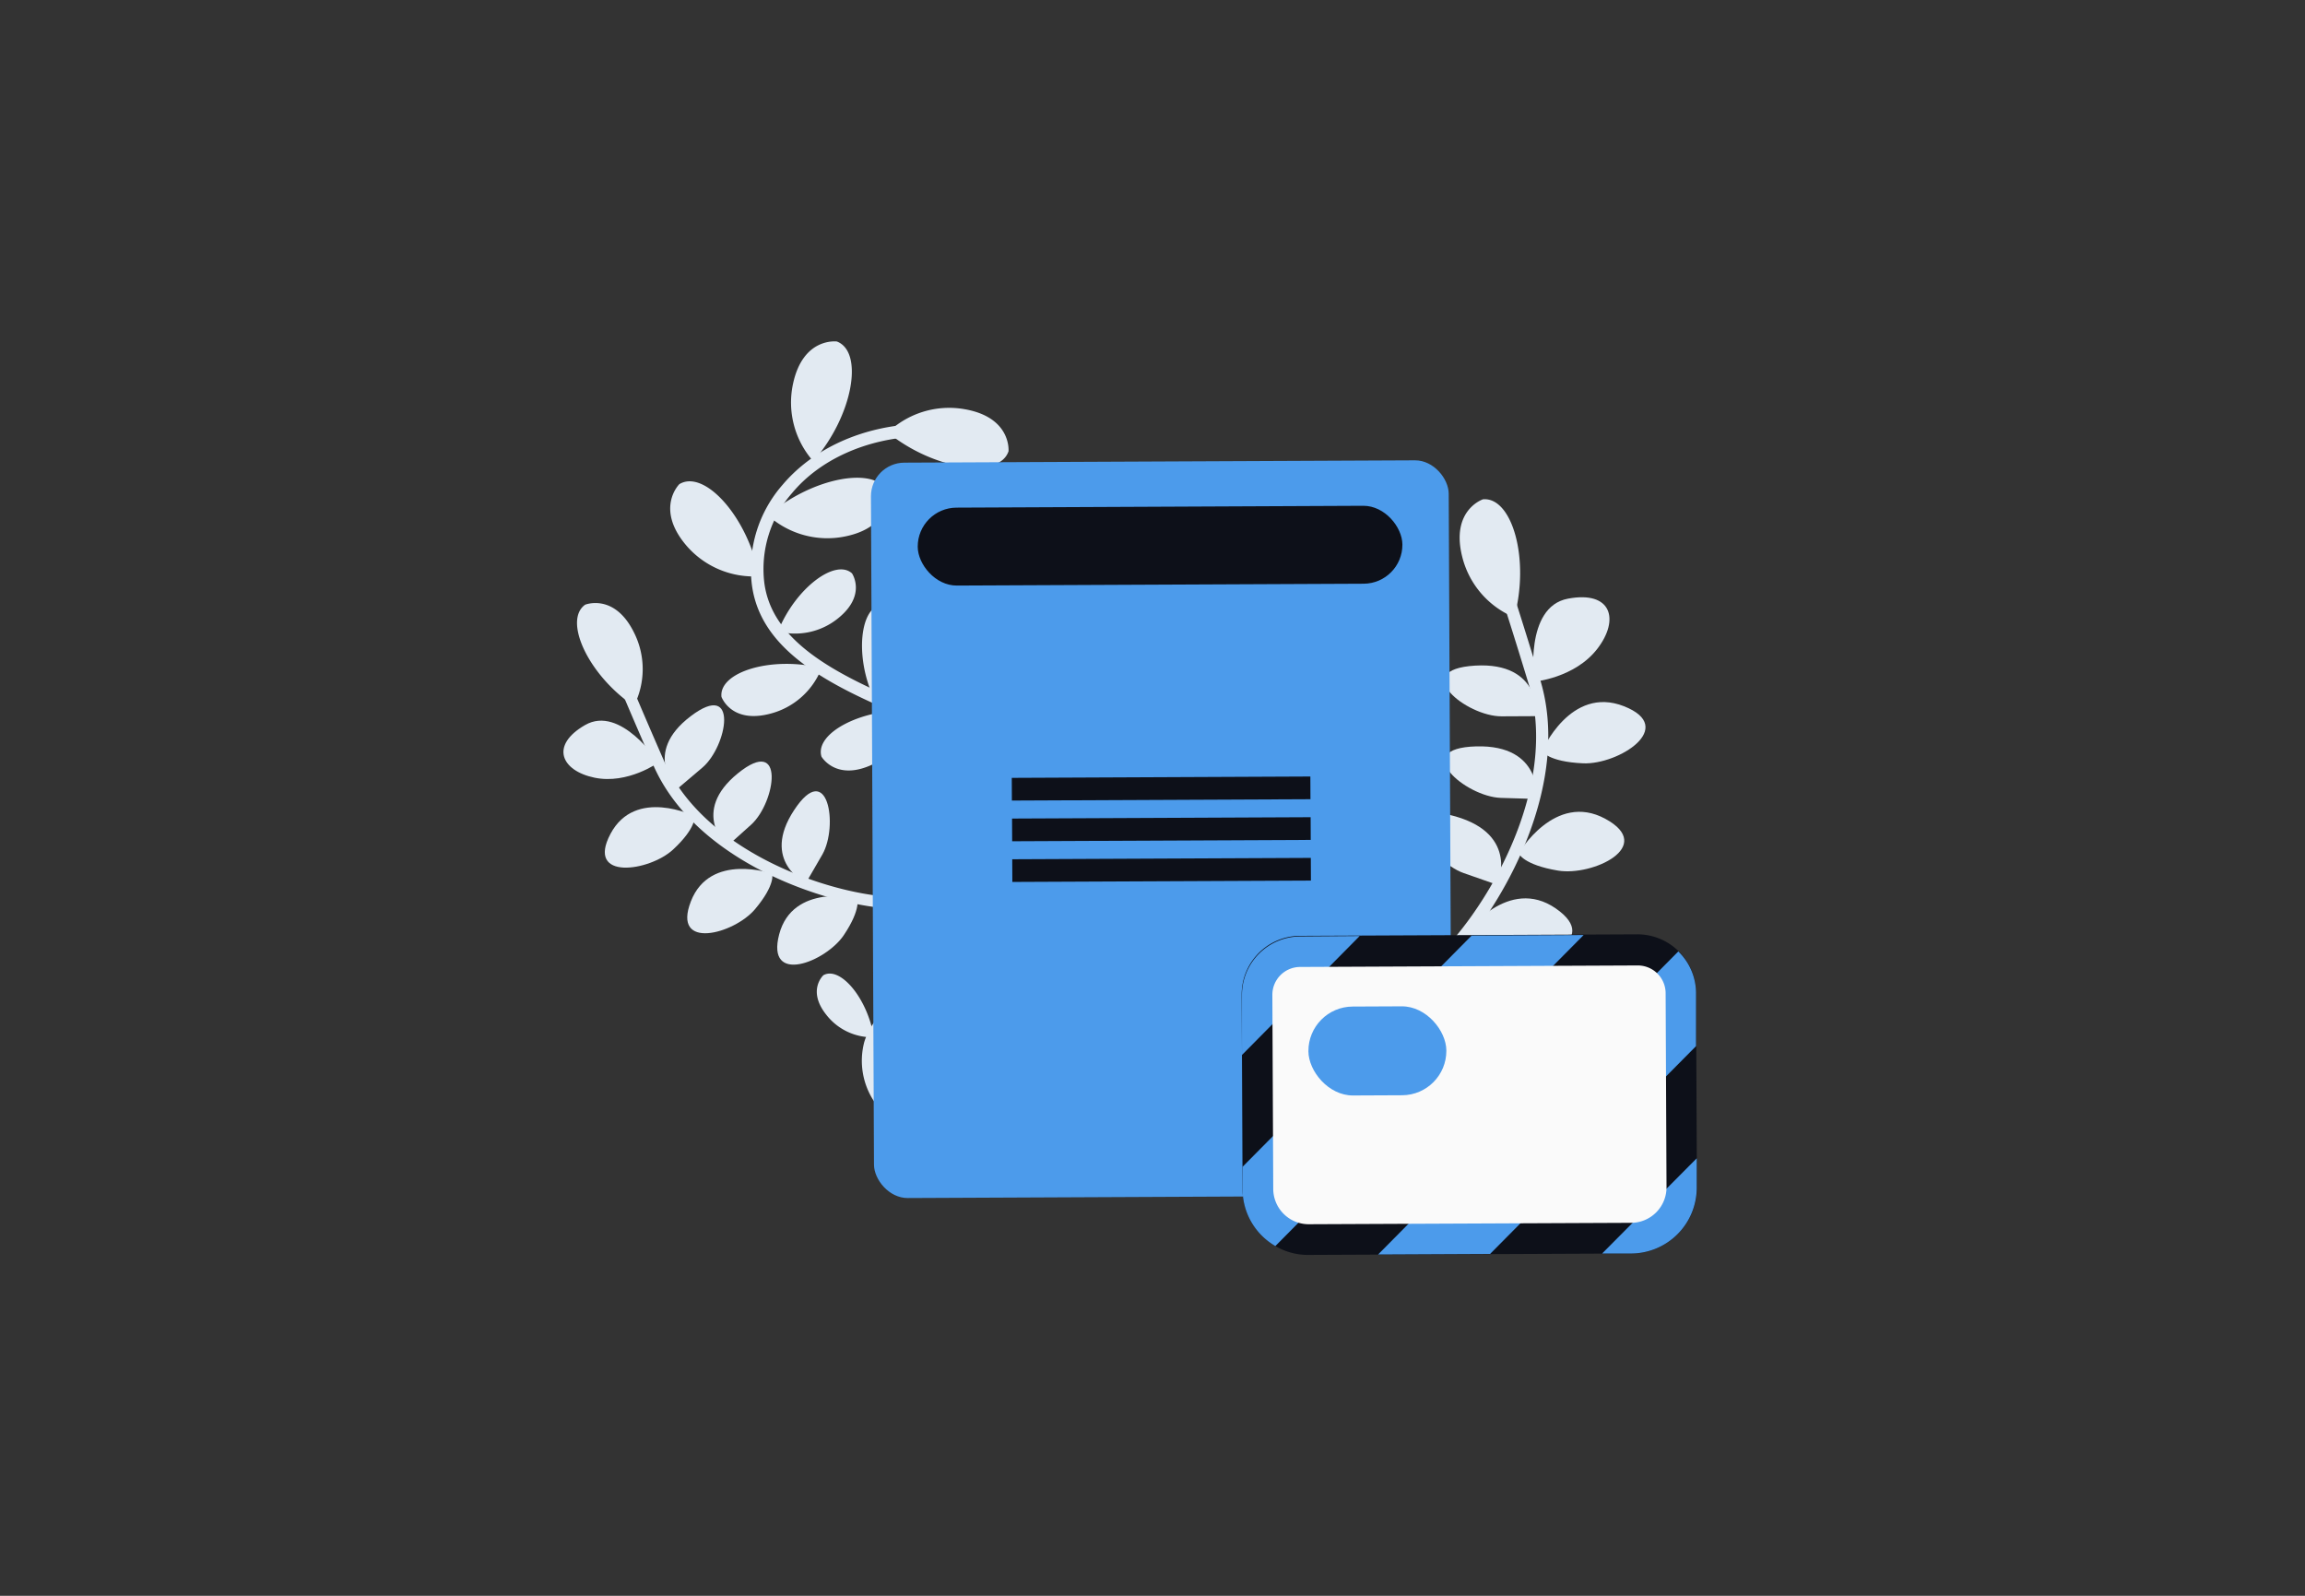 <svg id="Layer_1" data-name="Layer 1" xmlns="http://www.w3.org/2000/svg" viewBox="0 0 260 180"><rect x="0" y="0" width="260" height="180" fill="#333333" stroke="none"/><title>Flat Web Illustrations Pack - Scene 21</title><path d="M163.47,107.49h0a.71.71,0,0,1,0-1c5.54-6.2,12.2-18.71,8.94-29.41S167.91,63,167.9,63l1.33-.48s1.18,3.29,4.5,14.15c3.43,11.26-3.49,24.32-9.25,30.77A.7.7,0,0,1,163.47,107.49Z" fill="#e2eaf2"/><path d="M167.28,56.32c3.29-.29,5.31,6.78,3.52,13.31a10,10,0,0,1-5.87-6.85C163.62,57.52,167.28,56.32,167.28,56.32Z" fill="#e2eaf2"/><path d="M173.05,76.89s-1.14-8.42,3.8-9.36,5.87,2.36,3.32,5.66S173.05,76.89,173.05,76.89Z" fill="#e2eaf2"/><path d="M173.38,80.78s.49-6.15-7-5.7-1,5.74,3,5.72Z" fill="#e2eaf2"/><path d="M173.34,90.12s.7-6.14-6.84-5.93-1.22,5.69,2.81,5.81Z" fill="#e2eaf2"/><path d="M168.91,99.81s2.52-5.64-4.73-7.72-2.89,5.06.92,6.39Z" fill="#e2eaf2"/><path d="M173.94,84.72s3.19-7.44,9.24-5.06-.62,6.61-4.6,6.44S173.94,84.72,173.94,84.72Z" fill="#e2eaf2"/><path d="M171.3,96.26s4.07-7,9.78-3.9-1.42,6.49-5.34,5.84S171.3,96.26,171.3,96.26Z" fill="#e2eaf2"/><path d="M165.34,105.28s4.8-6.51,10.15-2.81-2.13,6.3-6,5.22S165.34,105.28,165.34,105.28Z" fill="#e2eaf2"/><path d="M113.76,50.9c-1.06,3.13-8.34,2.15-13.62-2.11a10,10,0,0,1,8.63-2.64C114.12,47.06,113.76,50.9,113.76,50.9Z" fill="#e2eaf2"/><path d="M94.4,38.52c3.08,1.18,1.8,8.42-2.66,13.51a10,10,0,0,1-2.29-8.73C90.58,38,94.4,38.52,94.4,38.52Z" fill="#e2eaf2"/><path d="M76.63,54.61c2.83-1.72,7.76,3.74,9,10.39a10,10,0,0,1-8.29-3.56C73.89,57.3,76.63,54.61,76.63,54.61Z" fill="#e2eaf2"/><path d="M100.16,55.62c-1.14-3.1-8.4-1.9-13.54,2.51a10,10,0,0,0,8.7,2.38C100.63,59.44,100.16,55.62,100.16,55.62Z" fill="#e2eaf2"/><path d="M99.72,124.62a.69.69,0,0,1-1-.2,8.3,8.3,0,0,1-1.23-6.89c1.65-5.36,9.91-9.07,19-12.7,4.35-1.75,6.64-4.34,6.62-7.5,0-4.79-5.42-10.36-12.83-13.26L108,83.2c-11.86-4.61-22.11-8.58-23.2-17.32A14.41,14.41,0,0,1,88.26,54.7c3.47-4.11,9-6.62,15.19-6.88l.06,1.41c-5.79.26-11,2.58-14.17,6.39a13,13,0,0,0-3.13,10.09c1,7.89,10.87,11.72,22.32,16.16l2.24.88c8.07,3.15,13.72,9.14,13.74,14.57,0,2.65-1.28,6.32-7.51,8.82-8.73,3.51-16.68,7-18.15,11.81a6.84,6.84,0,0,0,1.07,5.7.71.71,0,0,1-.2,1Z" fill="#e2eaf2"/><path d="M96.1,64.67c-1.89-1.7-6.4,1.7-8.34,6.55a7.68,7.68,0,0,0,6.79-1.49C97.79,67.11,96.1,64.67,96.1,64.67Z" fill="#e2eaf2"/><path d="M99.56,68.18c-2.54.19-3.19,5.81-1,10.55a7.66,7.66,0,0,0,3.62-5.93C102.49,68.65,99.56,68.18,99.56,68.18Z" fill="#e2eaf2"/><path d="M106,73c-2.28,1.13-.77,6.58,3,10.16a7.68,7.68,0,0,0,1.12-6.86C108.86,72.31,106,73,106,73Z" fill="#e2eaf2"/><path d="M119,77.38c-2.53.29-3,5.93-.63,10.59a7.68,7.68,0,0,0,3.39-6.07C121.9,77.74,119,77.38,119,77.38Z" fill="#e2eaf2"/><path d="M130.33,88.4c-2.23-1.24-5.85,3.11-6.64,8.27a7.71,7.71,0,0,0,6.28-3C132.53,90.39,130.33,88.4,130.33,88.4Z" fill="#e2eaf2"/><path d="M130.11,102.6c-.8-2.42-6.41-1.69-10.48,1.57a7.65,7.65,0,0,0,6.63,2.06C130.38,105.55,130.11,102.6,130.11,102.6Z" fill="#e2eaf2"/><path d="M121.55,110.93c.49-2.18-4.07-4.18-8.62-3.57a6.77,6.77,0,0,0,4.07,4.56C120.41,113.28,121.55,110.93,121.55,110.93Z" fill="#e2eaf2"/><path d="M114.3,113.89c.49-2.18-4.07-4.18-8.61-3.57a6.74,6.74,0,0,0,4.06,4.56C113.16,116.23,114.3,113.89,114.3,113.89Z" fill="#e2eaf2"/><path d="M108.16,118.71c.49-2.18-4.07-4.17-8.62-3.57a6.77,6.77,0,0,0,4.07,4.56C107,121.06,108.16,118.71,108.16,118.71Z" fill="#e2eaf2"/><path d="M81.38,78.6c-.3-2.81,5.69-4.64,11.29-3.23a8.48,8.48,0,0,1-5.74,5.12C82.47,81.69,81.38,78.6,81.38,78.6Z" fill="#e2eaf2"/><path d="M92.66,85.34c-.8-2.7,4.77-5.58,10.53-5.19a8.51,8.51,0,0,1-4.73,6.06C94.29,88.19,92.66,85.34,92.66,85.34Z" fill="#e2eaf2"/><path d="M104,89c-.73-2.46,4.34-5.09,9.58-4.73a7.75,7.75,0,0,1-4.3,5.52C105.48,91.61,104,89,104,89Z" fill="#e2eaf2"/><path d="M111.56,92.09c.19-2.56,5.85-3.22,10.63-1a7.73,7.73,0,0,1-6,3.64C112,95,111.56,92.09,111.56,92.09Z" fill="#e2eaf2"/><path d="M115,96.84c1.23-1.79,5.66.13,8.23,3.76a6.55,6.55,0,0,1-5.93.13C114.11,99.2,115,96.84,115,96.84Z" fill="#e2eaf2"/><path d="M110.41,98.57c1.85-1.14,5.11,2.43,6,6.79a6.53,6.53,0,0,1-5.46-2.3C108.62,100.35,110.41,98.57,110.41,98.57Z" fill="#e2eaf2"/><path d="M104.28,101.44c1.85-1.14,5.11,2.42,6,6.79a6.53,6.53,0,0,1-5.46-2.3C102.49,103.22,104.28,101.44,104.28,101.44Z" fill="#e2eaf2"/><path d="M100.2,103.7c2.12-.45,4,4,3.37,8.4a6.56,6.56,0,0,1-4.38-4C97.91,104.79,100.2,103.7,100.2,103.7Z" fill="#e2eaf2"/><path d="M92.88,110c1.9-1.06,5,2.63,5.69,7a6.56,6.56,0,0,1-5.36-2.53C91,111.7,92.88,110,92.88,110Z" fill="#e2eaf2"/><path d="M99.29,101.71h0a.64.64,0,0,0-.56-.71C91.15,100,79,95.21,74.88,85.78s-5.29-12.49-5.3-12.52l-1.22.46s1.14,3,5.33,12.58c4.33,9.93,17,14.93,24.88,16A.64.64,0,0,0,99.29,101.71Z" fill="#e2eaf2"/><path d="M66,68.21c-2.48,1.77.34,7.92,5.5,11.42a9.17,9.17,0,0,0,0-8.31C69.29,66.87,66,68.21,66,68.21Z" fill="#e2eaf2"/><path d="M74.28,86S70,79.48,66,81.78s-2.7,5.16,1.06,5.94S74.28,86,74.28,86Z" fill="#e2eaf2"/><path d="M76.38,89s-4-4,1.51-8.2,4.16,3.39,1.33,5.79Z" fill="#e2eaf2"/><path d="M82,95.47s-4.16-3.87,1.23-8.24S87.5,90.48,84.75,93Z" fill="#e2eaf2"/><path d="M90.9,99.6s-5.14-2.44-1.32-8.23,5,1.8,3.19,5Z" fill="#e2eaf2"/><path d="M78.34,92.06s-6.67-3.3-9.48,2,4.39,4.25,7.07,1.76S78.34,92.06,78.34,92.06Z" fill="#e2eaf2"/><path d="M87.1,98.55s-7-2.46-9.17,3.12,4.87,3.69,7.23.89S87.1,98.55,87.1,98.55Z" fill="#e2eaf2"/><path d="M96.67,101.28s-7.26-1.67-8.78,4.11,5.25,3.13,7.29.09S96.67,101.28,96.67,101.28Z" fill="#e2eaf2"/><rect x="98.41" y="52.06" width="65.17" height="82.95" rx="3.78" transform="translate(-0.42 0.59) rotate(-0.26)" fill="#4C9BEB"/><rect x="103.52" y="57.16" width="54.67" height="8.79" rx="4.39" transform="translate(-0.28 0.59) rotate(-0.26)" fill="#0d1019"/><rect x="114.13" y="87.67" width="33.68" height="2.56" transform="translate(-0.4 0.59) rotate(-0.26)" fill="#0d1019"/><rect x="114.16" y="92.26" width="33.68" height="2.56" transform="translate(-0.42 0.59) rotate(-0.26)" fill="#0d1019"/><rect x="114.18" y="96.85" width="33.68" height="2.56" transform="translate(-0.44 0.59) rotate(-0.26)" fill="#0d1019"/><path d="M191.31,112l.1,21.95a7.42,7.42,0,0,1-7.37,7.44l-36.44.16a7.22,7.22,0,0,1-3.74-1,7.39,7.39,0,0,1-3.7-6.37l-.1-22a6.6,6.6,0,0,1,6.57-6.62l38.05-.17a6.61,6.61,0,0,1,6.63,6.56Z" fill="#0d1019"/><path d="M153.37,105.58,140.09,119l0-6.75a6.6,6.6,0,0,1,6.57-6.62Z" fill="#4C9BEB"/><path d="M178.63,105.47l-34.77,35.08a7.39,7.39,0,0,1-3.7-6.37v-2.57L166,105.53Z" fill="#4C9BEB"/><path d="M191.31,112l0,6-23.23,23.44-12.63.06,33.86-34.18A6.57,6.57,0,0,1,191.31,112Z" fill="#4C9BEB"/><path d="M191.39,130.65l0,3.3a7.42,7.42,0,0,1-7.37,7.44h-3.3Z" fill="#4C9BEB"/><path d="M184.7,108.9l-38.06.17a3.14,3.14,0,0,0-3.12,3.15l.1,21.94a4,4,0,0,0,4,3.93l36.43-.16a4,4,0,0,0,3.93-4l-.1-21.94A3.14,3.14,0,0,0,184.7,108.9Z" fill="#fafafa"/><rect x="147.59" y="113.52" width="15.56" height="10.03" rx="5.01" transform="translate(-0.54 0.71) rotate(-0.26)" fill="#4C9BEB"/></svg>
